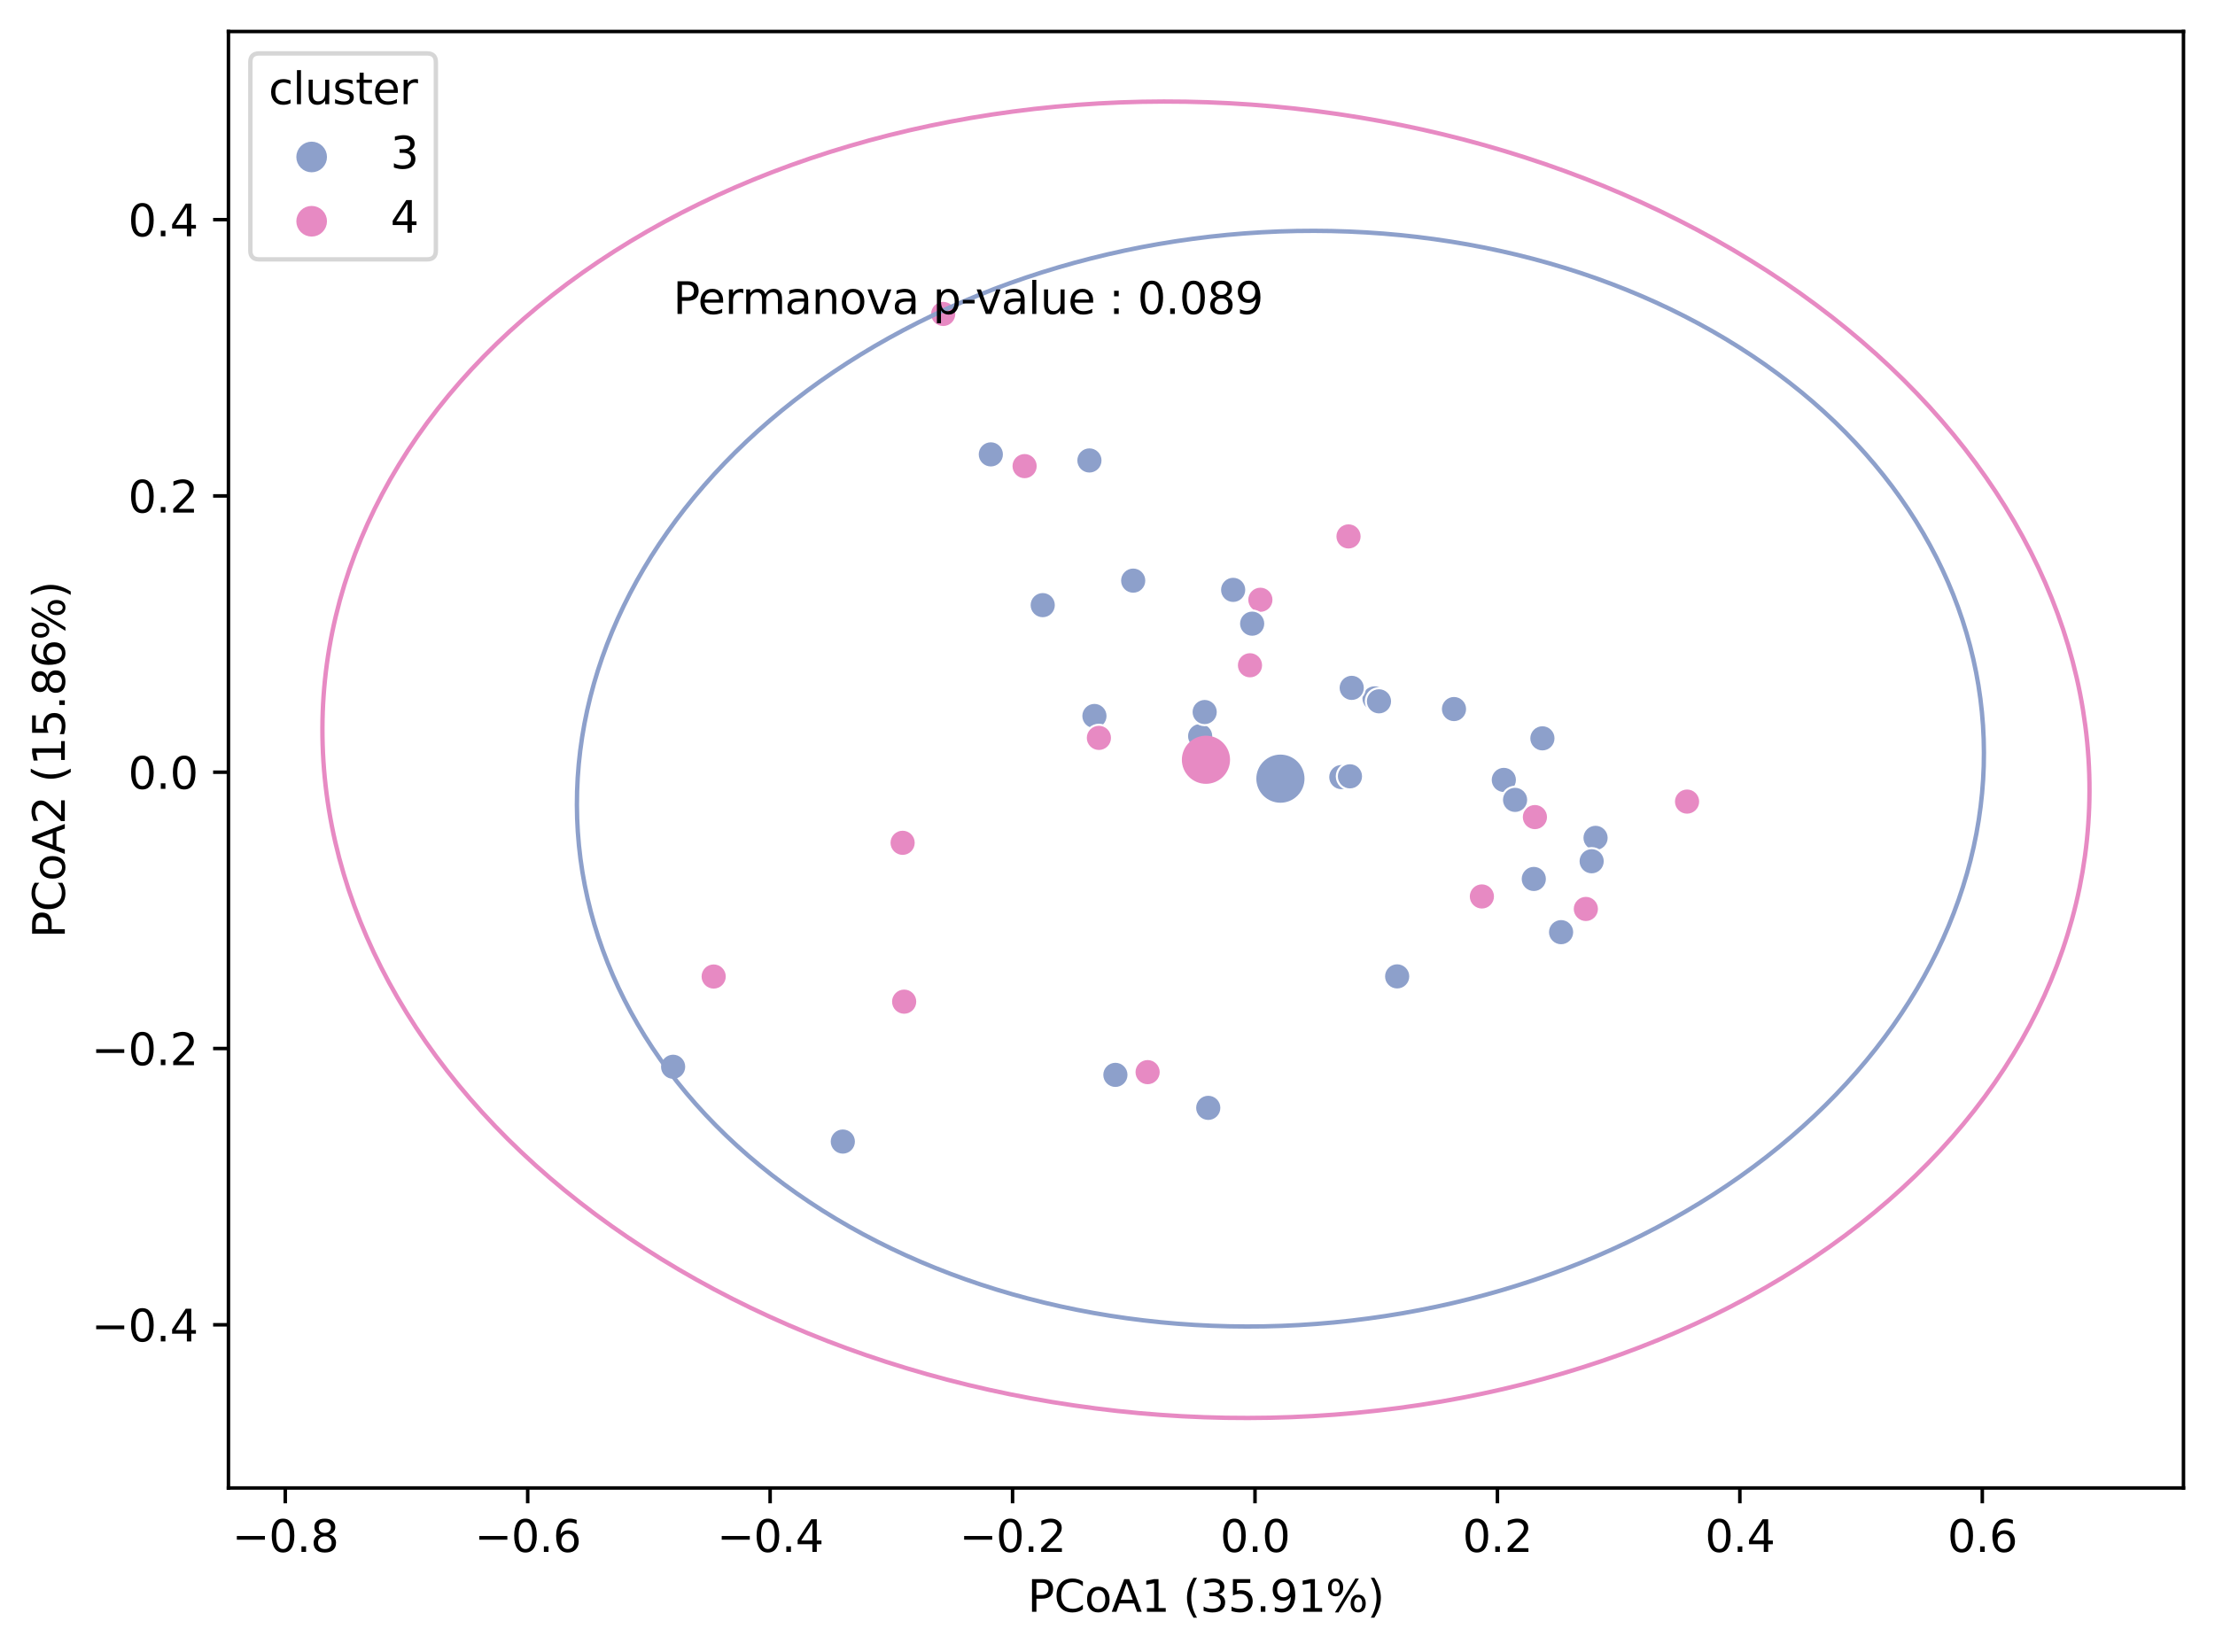 <?xml version="1.0" encoding="utf-8" standalone="no"?>
<!DOCTYPE svg PUBLIC "-//W3C//DTD SVG 1.1//EN"
  "http://www.w3.org/Graphics/SVG/1.1/DTD/svg11.dtd">
<svg height="377.396pt" version="1.1" viewBox="0 0 505.761 377.396" width="505.761pt" xmlns="http://www.w3.org/2000/svg" xmlns:xlink="http://www.w3.org/1999/xlink">
 <defs>
  <style type="text/css">*{stroke-linecap:butt;stroke-linejoin:round;}</style>
 </defs>
 <g id="figure_1">
  <g id="patch_1">
   <path d="M 0 377.396 
L 505.761 377.396 
L 505.761 0 
L 0 0 
z
" style="fill:#ffffff;"/>
  </g>
  <g id="axes_1">
   <g id="patch_2">
    <path d="M 52.161 339.84 
L 498.561 339.84 
L 498.561 7.2 
L 52.161 7.2 
z
" style="fill:#ffffff;"/>
   </g>
   <g id="PathCollection_1">
    <defs>
     <path d="M 0 3 
C 0.796 3 1.559 2.684 2.121 2.121 
C 2.684 1.559 3 0.796 3 -0 
C 3 -0.796 2.684 -1.559 2.121 -2.121 
C 1.559 -2.684 0.796 -3 0 -3 
C -0.796 -3 -1.559 -2.684 -2.121 -2.121 
C -2.684 -1.559 -3 -0.796 -3 0 
C -3 0.796 -2.684 1.559 -2.121 2.121 
C -1.559 2.684 -0.796 3 0 3 
z
" id="C0_0_4206786f6e"/>
    </defs>
    <g clip-path="url(#p4919e177ae)">
     <use style="fill:#8da0cb;stroke:#ffffff;stroke-width:0.48;" x="313.849" xlink:href="#C0_0_4206786f6e" y="159.508"/>
    </g>
    <g clip-path="url(#p4919e177ae)">
     <use style="fill:#e78ac3;stroke:#ffffff;stroke-width:0.48;" x="285.415" xlink:href="#C0_0_4206786f6e" y="151.941"/>
    </g>
    <g clip-path="url(#p4919e177ae)">
     <use style="fill:#8da0cb;stroke:#ffffff;stroke-width:0.48;" x="308.642" xlink:href="#C0_0_4206786f6e" y="157.1"/>
    </g>
    <g clip-path="url(#p4919e177ae)">
     <use style="fill:#e78ac3;stroke:#ffffff;stroke-width:0.48;" x="215.368" xlink:href="#C0_0_4206786f6e" y="71.702"/>
    </g>
    <g clip-path="url(#p4919e177ae)">
     <use style="fill:#e78ac3;stroke:#ffffff;stroke-width:0.48;" x="338.365" xlink:href="#C0_0_4206786f6e" y="204.739"/>
    </g>
    <g clip-path="url(#p4919e177ae)">
     <use style="fill:#8da0cb;stroke:#ffffff;stroke-width:0.48;" x="249.896" xlink:href="#C0_0_4206786f6e" y="163.523"/>
    </g>
    <g clip-path="url(#p4919e177ae)">
     <use style="fill:#8da0cb;stroke:#ffffff;stroke-width:0.48;" x="314.867" xlink:href="#C0_0_4206786f6e" y="160.171"/>
    </g>
    <g clip-path="url(#p4919e177ae)">
     <use style="fill:#8da0cb;stroke:#ffffff;stroke-width:0.48;" x="306.269" xlink:href="#C0_0_4206786f6e" y="177.477"/>
    </g>
    <g clip-path="url(#p4919e177ae)">
     <use style="fill:#e78ac3;stroke:#ffffff;stroke-width:0.48;" x="307.914" xlink:href="#C0_0_4206786f6e" y="122.512"/>
    </g>
    <g clip-path="url(#p4919e177ae)">
     <use style="fill:#8da0cb;stroke:#ffffff;stroke-width:0.48;" x="248.753" xlink:href="#C0_0_4206786f6e" y="105.163"/>
    </g>
    <g clip-path="url(#p4919e177ae)">
     <use style="fill:#8da0cb;stroke:#ffffff;stroke-width:0.48;" x="254.684" xlink:href="#C0_0_4206786f6e" y="245.488"/>
    </g>
    <g clip-path="url(#p4919e177ae)">
     <use style="fill:#8da0cb;stroke:#ffffff;stroke-width:0.48;" x="350.219" xlink:href="#C0_0_4206786f6e" y="200.743"/>
    </g>
    <g clip-path="url(#p4919e177ae)">
     <use style="fill:#8da0cb;stroke:#ffffff;stroke-width:0.48;" x="275.886" xlink:href="#C0_0_4206786f6e" y="253.022"/>
    </g>
    <g clip-path="url(#p4919e177ae)">
     <use style="fill:#8da0cb;stroke:#ffffff;stroke-width:0.48;" x="352.185" xlink:href="#C0_0_4206786f6e" y="168.628"/>
    </g>
    <g clip-path="url(#p4919e177ae)">
     <use style="fill:#e78ac3;stroke:#ffffff;stroke-width:0.48;" x="385.215" xlink:href="#C0_0_4206786f6e" y="183.075"/>
    </g>
    <g clip-path="url(#p4919e177ae)">
     <use style="fill:#e78ac3;stroke:#ffffff;stroke-width:0.48;" x="287.787" xlink:href="#C0_0_4206786f6e" y="136.981"/>
    </g>
    <g clip-path="url(#p4919e177ae)">
     <use style="fill:#8da0cb;stroke:#ffffff;stroke-width:0.48;" x="153.695" xlink:href="#C0_0_4206786f6e" y="243.638"/>
    </g>
    <g clip-path="url(#p4919e177ae)">
     <use style="fill:#e78ac3;stroke:#ffffff;stroke-width:0.48;" x="233.952" xlink:href="#C0_0_4206786f6e" y="106.456"/>
    </g>
    <g clip-path="url(#p4919e177ae)">
     <use style="fill:#8da0cb;stroke:#ffffff;stroke-width:0.48;" x="364.321" xlink:href="#C0_0_4206786f6e" y="191.359"/>
    </g>
    <g clip-path="url(#p4919e177ae)">
     <use style="fill:#e78ac3;stroke:#ffffff;stroke-width:0.48;" x="206.099" xlink:href="#C0_0_4206786f6e" y="192.487"/>
    </g>
    <g clip-path="url(#p4919e177ae)">
     <use style="fill:#e78ac3;stroke:#ffffff;stroke-width:0.48;" x="362.105" xlink:href="#C0_0_4206786f6e" y="207.595"/>
    </g>
    <g clip-path="url(#p4919e177ae)">
     <use style="fill:#8da0cb;stroke:#ffffff;stroke-width:0.48;" x="285.911" xlink:href="#C0_0_4206786f6e" y="142.438"/>
    </g>
    <g clip-path="url(#p4919e177ae)">
     <use style="fill:#e78ac3;stroke:#ffffff;stroke-width:0.48;" x="162.956" xlink:href="#C0_0_4206786f6e" y="223.026"/>
    </g>
    <g clip-path="url(#p4919e177ae)">
     <use style="fill:#8da0cb;stroke:#ffffff;stroke-width:0.48;" x="319.021" xlink:href="#C0_0_4206786f6e" y="222.995"/>
    </g>
    <g clip-path="url(#p4919e177ae)">
     <use style="fill:#8da0cb;stroke:#ffffff;stroke-width:0.48;" x="356.449" xlink:href="#C0_0_4206786f6e" y="212.895"/>
    </g>
    <g clip-path="url(#p4919e177ae)">
     <use style="fill:#8da0cb;stroke:#ffffff;stroke-width:0.48;" x="192.444" xlink:href="#C0_0_4206786f6e" y="260.719"/>
    </g>
    <g clip-path="url(#p4919e177ae)">
     <use style="fill:#8da0cb;stroke:#ffffff;stroke-width:0.48;" x="274.037" xlink:href="#C0_0_4206786f6e" y="168.118"/>
    </g>
    <g clip-path="url(#p4919e177ae)">
     <use style="fill:#e78ac3;stroke:#ffffff;stroke-width:0.48;" x="262.039" xlink:href="#C0_0_4206786f6e" y="244.864"/>
    </g>
    <g clip-path="url(#p4919e177ae)">
     <use style="fill:#8da0cb;stroke:#ffffff;stroke-width:0.48;" x="275.069" xlink:href="#C0_0_4206786f6e" y="162.622"/>
    </g>
    <g clip-path="url(#p4919e177ae)">
     <use style="fill:#8da0cb;stroke:#ffffff;stroke-width:0.48;" x="343.375" xlink:href="#C0_0_4206786f6e" y="178.123"/>
    </g>
    <g clip-path="url(#p4919e177ae)">
     <use style="fill:#8da0cb;stroke:#ffffff;stroke-width:0.48;" x="363.428" xlink:href="#C0_0_4206786f6e" y="196.699"/>
    </g>
    <g clip-path="url(#p4919e177ae)">
     <use style="fill:#8da0cb;stroke:#ffffff;stroke-width:0.48;" x="281.572" xlink:href="#C0_0_4206786f6e" y="134.719"/>
    </g>
    <g clip-path="url(#p4919e177ae)">
     <use style="fill:#8da0cb;stroke:#ffffff;stroke-width:0.48;" x="238.09" xlink:href="#C0_0_4206786f6e" y="138.207"/>
    </g>
    <g clip-path="url(#p4919e177ae)">
     <use style="fill:#8da0cb;stroke:#ffffff;stroke-width:0.48;" x="226.24" xlink:href="#C0_0_4206786f6e" y="103.775"/>
    </g>
    <g clip-path="url(#p4919e177ae)">
     <use style="fill:#e78ac3;stroke:#ffffff;stroke-width:0.48;" x="350.474" xlink:href="#C0_0_4206786f6e" y="186.613"/>
    </g>
    <g clip-path="url(#p4919e177ae)">
     <use style="fill:#8da0cb;stroke:#ffffff;stroke-width:0.48;" x="331.997" xlink:href="#C0_0_4206786f6e" y="161.94"/>
    </g>
    <g clip-path="url(#p4919e177ae)">
     <use style="fill:#8da0cb;stroke:#ffffff;stroke-width:0.48;" x="308.241" xlink:href="#C0_0_4206786f6e" y="177.303"/>
    </g>
    <g clip-path="url(#p4919e177ae)">
     <use style="fill:#8da0cb;stroke:#ffffff;stroke-width:0.48;" x="258.747" xlink:href="#C0_0_4206786f6e" y="132.609"/>
    </g>
    <g clip-path="url(#p4919e177ae)">
     <use style="fill:#e78ac3;stroke:#ffffff;stroke-width:0.48;" x="250.916" xlink:href="#C0_0_4206786f6e" y="168.524"/>
    </g>
    <g clip-path="url(#p4919e177ae)">
     <use style="fill:#8da0cb;stroke:#ffffff;stroke-width:0.48;" x="345.943" xlink:href="#C0_0_4206786f6e" y="182.683"/>
    </g>
    <g clip-path="url(#p4919e177ae)">
     <use style="fill:#e78ac3;stroke:#ffffff;stroke-width:0.48;" x="206.45" xlink:href="#C0_0_4206786f6e" y="228.767"/>
    </g>
   </g>
   <g id="PathCollection_2"/>
   <g id="PathCollection_3"/>
   <g id="PathCollection_4">
    <defs>
     <path d="M 0 5 
C 1.326 5 2.598 4.473 3.536 3.536 
C 4.473 2.598 5 1.326 5 0 
C 5 -1.326 4.473 -2.598 3.536 -3.536 
C 2.598 -4.473 1.326 -5 0 -5 
C -1.326 -5 -2.598 -4.473 -3.536 -3.536 
C -4.473 -2.598 -5 -1.326 -5 0 
C -5 1.326 -4.473 2.598 -3.536 3.536 
C -2.598 4.473 -1.326 5 0 5 
z
" id="m6bdb1890a8" style="stroke:#8da0cb;"/>
    </defs>
    <g clip-path="url(#p4919e177ae)">
     <use style="fill:#8da0cb;stroke:#8da0cb;" x="292.364" xlink:href="#m6bdb1890a8" y="177.839"/>
    </g>
   </g>
   <g id="PathCollection_5">
    <defs>
     <path d="M 0 5 
C 1.326 5 2.598 4.473 3.536 3.536 
C 4.473 2.598 5 1.326 5 0 
C 5 -1.326 4.473 -2.598 3.536 -3.536 
C 2.598 -4.473 1.326 -5 0 -5 
C -1.326 -5 -2.598 -4.473 -3.536 -3.536 
C -4.473 -2.598 -5 -1.326 -5 0 
C -5 1.326 -4.473 2.598 -3.536 3.536 
C -2.598 4.473 -1.326 5 0 5 
z
" id="mebbe5913eb" style="stroke:#e78ac3;"/>
    </defs>
    <g clip-path="url(#p4919e177ae)">
     <use style="fill:#e78ac3;stroke:#e78ac3;" x="275.361" xlink:href="#mebbe5913eb" y="173.52"/>
    </g>
   </g>
   <g id="patch_3">
    <path clip-path="url(#p4919e177ae)" d="M 403.305 264.252 
C 434.114 240.255 451.976 208.132 452.957 174.958 
C 453.938 141.785 437.958 110.269 408.536 87.353 
C 379.114 64.436 338.653 51.989 296.063 52.753 
C 253.473 53.517 212.232 67.429 181.423 91.427 
C 150.614 115.424 132.752 147.547 131.771 180.72 
C 130.79 213.894 146.771 245.41 176.192 268.326 
C 205.614 291.243 246.076 303.69 288.665 302.926 
C 331.255 302.162 372.496 288.25 403.305 264.252 
z
" style="fill:none;stroke:#8da0cb;stroke-linejoin:miter;"/>
   </g>
   <g id="patch_4">
    <path clip-path="url(#p4919e177ae)" d="M 421.228 282.215 
C 458.188 254.673 478.27 216.804 477.051 176.946 
C 475.832 137.088 453.411 98.496 414.726 69.67 
C 376.042 40.844 324.252 24.137 270.764 23.229 
C 217.275 22.32 166.454 37.284 129.494 64.825 
C 92.534 92.367 72.452 130.236 73.671 170.094 
C 74.89 209.952 97.311 248.544 135.995 277.37 
C 174.68 306.196 226.47 322.903 279.958 323.811 
C 333.447 324.72 384.268 309.756 421.228 282.215 
z
" style="fill:none;stroke:#e78ac3;stroke-linejoin:miter;"/>
   </g>
   <g id="matplotlib.axis_1">
    <g id="xtick_1">
     <g id="line2d_1">
      <defs>
       <path d="M 0 0 
L 0 3.5 
" id="mb01ac6ac0a" style="stroke:#000000;stroke-width:0.8;"/>
      </defs>
      <g>
       <use style="stroke:#000000;stroke-width:0.8;" x="65.136" xlink:href="#mb01ac6ac0a" y="339.84"/>
      </g>
     </g>
     <g id="text_1">
      <!-- −0.8 -->
      <g transform="translate(52.995 354.438)scale(0.1 -0.1)">
       <defs>
        <path d="M 678 2272 
L 4684 2272 
L 4684 1741 
L 678 1741 
L 678 2272 
z
" id="DejaVuSans-2212" transform="scale(0.016)"/>
        <path d="M 2034 4250 
Q 1547 4250 1301 3770 
Q 1056 3291 1056 2328 
Q 1056 1369 1301 889 
Q 1547 409 2034 409 
Q 2525 409 2770 889 
Q 3016 1369 3016 2328 
Q 3016 3291 2770 3770 
Q 2525 4250 2034 4250 
z
M 2034 4750 
Q 2819 4750 3233 4129 
Q 3647 3509 3647 2328 
Q 3647 1150 3233 529 
Q 2819 -91 2034 -91 
Q 1250 -91 836 529 
Q 422 1150 422 2328 
Q 422 3509 836 4129 
Q 1250 4750 2034 4750 
z
" id="DejaVuSans-30" transform="scale(0.016)"/>
        <path d="M 684 794 
L 1344 794 
L 1344 0 
L 684 0 
L 684 794 
z
" id="DejaVuSans-2e" transform="scale(0.016)"/>
        <path d="M 2034 2216 
Q 1584 2216 1326 1975 
Q 1069 1734 1069 1313 
Q 1069 891 1326 650 
Q 1584 409 2034 409 
Q 2484 409 2743 651 
Q 3003 894 3003 1313 
Q 3003 1734 2745 1975 
Q 2488 2216 2034 2216 
z
M 1403 2484 
Q 997 2584 770 2862 
Q 544 3141 544 3541 
Q 544 4100 942 4425 
Q 1341 4750 2034 4750 
Q 2731 4750 3128 4425 
Q 3525 4100 3525 3541 
Q 3525 3141 3298 2862 
Q 3072 2584 2669 2484 
Q 3125 2378 3379 2068 
Q 3634 1759 3634 1313 
Q 3634 634 3220 271 
Q 2806 -91 2034 -91 
Q 1263 -91 848 271 
Q 434 634 434 1313 
Q 434 1759 690 2068 
Q 947 2378 1403 2484 
z
M 1172 3481 
Q 1172 3119 1398 2916 
Q 1625 2713 2034 2713 
Q 2441 2713 2670 2916 
Q 2900 3119 2900 3481 
Q 2900 3844 2670 4047 
Q 2441 4250 2034 4250 
Q 1625 4250 1398 4047 
Q 1172 3844 1172 3481 
z
" id="DejaVuSans-38" transform="scale(0.016)"/>
       </defs>
       <use xlink:href="#DejaVuSans-2212"/>
       <use x="83.789" xlink:href="#DejaVuSans-30"/>
       <use x="147.412" xlink:href="#DejaVuSans-2e"/>
       <use x="179.199" xlink:href="#DejaVuSans-38"/>
      </g>
     </g>
    </g>
    <g id="xtick_2">
     <g id="line2d_2">
      <g>
       <use style="stroke:#000000;stroke-width:0.8;" x="120.492" xlink:href="#mb01ac6ac0a" y="339.84"/>
      </g>
     </g>
     <g id="text_2">
      <!-- −0.6 -->
      <g transform="translate(108.35 354.438)scale(0.1 -0.1)">
       <defs>
        <path d="M 2113 2584 
Q 1688 2584 1439 2293 
Q 1191 2003 1191 1497 
Q 1191 994 1439 701 
Q 1688 409 2113 409 
Q 2538 409 2786 701 
Q 3034 994 3034 1497 
Q 3034 2003 2786 2293 
Q 2538 2584 2113 2584 
z
M 3366 4563 
L 3366 3988 
Q 3128 4100 2886 4159 
Q 2644 4219 2406 4219 
Q 1781 4219 1451 3797 
Q 1122 3375 1075 2522 
Q 1259 2794 1537 2939 
Q 1816 3084 2150 3084 
Q 2853 3084 3261 2657 
Q 3669 2231 3669 1497 
Q 3669 778 3244 343 
Q 2819 -91 2113 -91 
Q 1303 -91 875 529 
Q 447 1150 447 2328 
Q 447 3434 972 4092 
Q 1497 4750 2381 4750 
Q 2619 4750 2861 4703 
Q 3103 4656 3366 4563 
z
" id="DejaVuSans-36" transform="scale(0.016)"/>
       </defs>
       <use xlink:href="#DejaVuSans-2212"/>
       <use x="83.789" xlink:href="#DejaVuSans-30"/>
       <use x="147.412" xlink:href="#DejaVuSans-2e"/>
       <use x="179.199" xlink:href="#DejaVuSans-36"/>
      </g>
     </g>
    </g>
    <g id="xtick_3">
     <g id="line2d_3">
      <g>
       <use style="stroke:#000000;stroke-width:0.8;" x="175.847" xlink:href="#mb01ac6ac0a" y="339.84"/>
      </g>
     </g>
     <g id="text_3">
      <!-- −0.4 -->
      <g transform="translate(163.706 354.438)scale(0.1 -0.1)">
       <defs>
        <path d="M 2419 4116 
L 825 1625 
L 2419 1625 
L 2419 4116 
z
M 2253 4666 
L 3047 4666 
L 3047 1625 
L 3713 1625 
L 3713 1100 
L 3047 1100 
L 3047 0 
L 2419 0 
L 2419 1100 
L 313 1100 
L 313 1709 
L 2253 4666 
z
" id="DejaVuSans-34" transform="scale(0.016)"/>
       </defs>
       <use xlink:href="#DejaVuSans-2212"/>
       <use x="83.789" xlink:href="#DejaVuSans-30"/>
       <use x="147.412" xlink:href="#DejaVuSans-2e"/>
       <use x="179.199" xlink:href="#DejaVuSans-34"/>
      </g>
     </g>
    </g>
    <g id="xtick_4">
     <g id="line2d_4">
      <g>
       <use style="stroke:#000000;stroke-width:0.8;" x="231.203" xlink:href="#mb01ac6ac0a" y="339.84"/>
      </g>
     </g>
     <g id="text_4">
      <!-- −0.2 -->
      <g transform="translate(219.061 354.438)scale(0.1 -0.1)">
       <defs>
        <path d="M 1228 531 
L 3431 531 
L 3431 0 
L 469 0 
L 469 531 
Q 828 903 1448 1529 
Q 2069 2156 2228 2338 
Q 2531 2678 2651 2914 
Q 2772 3150 2772 3378 
Q 2772 3750 2511 3984 
Q 2250 4219 1831 4219 
Q 1534 4219 1204 4116 
Q 875 4013 500 3803 
L 500 4441 
Q 881 4594 1212 4672 
Q 1544 4750 1819 4750 
Q 2544 4750 2975 4387 
Q 3406 4025 3406 3419 
Q 3406 3131 3298 2873 
Q 3191 2616 2906 2266 
Q 2828 2175 2409 1742 
Q 1991 1309 1228 531 
z
" id="DejaVuSans-32" transform="scale(0.016)"/>
       </defs>
       <use xlink:href="#DejaVuSans-2212"/>
       <use x="83.789" xlink:href="#DejaVuSans-30"/>
       <use x="147.412" xlink:href="#DejaVuSans-2e"/>
       <use x="179.199" xlink:href="#DejaVuSans-32"/>
      </g>
     </g>
    </g>
    <g id="xtick_5">
     <g id="line2d_5">
      <g>
       <use style="stroke:#000000;stroke-width:0.8;" x="286.558" xlink:href="#mb01ac6ac0a" y="339.84"/>
      </g>
     </g>
     <g id="text_5">
      <!-- 0.0 -->
      <g transform="translate(278.607 354.438)scale(0.1 -0.1)">
       <use xlink:href="#DejaVuSans-30"/>
       <use x="63.623" xlink:href="#DejaVuSans-2e"/>
       <use x="95.41" xlink:href="#DejaVuSans-30"/>
      </g>
     </g>
    </g>
    <g id="xtick_6">
     <g id="line2d_6">
      <g>
       <use style="stroke:#000000;stroke-width:0.8;" x="341.914" xlink:href="#mb01ac6ac0a" y="339.84"/>
      </g>
     </g>
     <g id="text_6">
      <!-- 0.2 -->
      <g transform="translate(333.962 354.438)scale(0.1 -0.1)">
       <use xlink:href="#DejaVuSans-30"/>
       <use x="63.623" xlink:href="#DejaVuSans-2e"/>
       <use x="95.41" xlink:href="#DejaVuSans-32"/>
      </g>
     </g>
    </g>
    <g id="xtick_7">
     <g id="line2d_7">
      <g>
       <use style="stroke:#000000;stroke-width:0.8;" x="397.269" xlink:href="#mb01ac6ac0a" y="339.84"/>
      </g>
     </g>
     <g id="text_7">
      <!-- 0.4 -->
      <g transform="translate(389.318 354.438)scale(0.1 -0.1)">
       <use xlink:href="#DejaVuSans-30"/>
       <use x="63.623" xlink:href="#DejaVuSans-2e"/>
       <use x="95.41" xlink:href="#DejaVuSans-34"/>
      </g>
     </g>
    </g>
    <g id="xtick_8">
     <g id="line2d_8">
      <g>
       <use style="stroke:#000000;stroke-width:0.8;" x="452.625" xlink:href="#mb01ac6ac0a" y="339.84"/>
      </g>
     </g>
     <g id="text_8">
      <!-- 0.6 -->
      <g transform="translate(444.673 354.438)scale(0.1 -0.1)">
       <use xlink:href="#DejaVuSans-30"/>
       <use x="63.623" xlink:href="#DejaVuSans-2e"/>
       <use x="95.41" xlink:href="#DejaVuSans-36"/>
      </g>
     </g>
    </g>
    <g id="text_9">
     <!-- PCoA1 (35.91%) -->
     <g transform="translate(234.638 368.117)scale(0.1 -0.1)">
      <defs>
       <path d="M 1259 4147 
L 1259 2394 
L 2053 2394 
Q 2494 2394 2734 2622 
Q 2975 2850 2975 3272 
Q 2975 3691 2734 3919 
Q 2494 4147 2053 4147 
L 1259 4147 
z
M 628 4666 
L 2053 4666 
Q 2838 4666 3239 4311 
Q 3641 3956 3641 3272 
Q 3641 2581 3239 2228 
Q 2838 1875 2053 1875 
L 1259 1875 
L 1259 0 
L 628 0 
L 628 4666 
z
" id="DejaVuSans-50" transform="scale(0.016)"/>
       <path d="M 4122 4306 
L 4122 3641 
Q 3803 3938 3442 4084 
Q 3081 4231 2675 4231 
Q 1875 4231 1450 3742 
Q 1025 3253 1025 2328 
Q 1025 1406 1450 917 
Q 1875 428 2675 428 
Q 3081 428 3442 575 
Q 3803 722 4122 1019 
L 4122 359 
Q 3791 134 3420 21 
Q 3050 -91 2638 -91 
Q 1578 -91 968 557 
Q 359 1206 359 2328 
Q 359 3453 968 4101 
Q 1578 4750 2638 4750 
Q 3056 4750 3426 4639 
Q 3797 4528 4122 4306 
z
" id="DejaVuSans-43" transform="scale(0.016)"/>
       <path d="M 1959 3097 
Q 1497 3097 1228 2736 
Q 959 2375 959 1747 
Q 959 1119 1226 758 
Q 1494 397 1959 397 
Q 2419 397 2687 759 
Q 2956 1122 2956 1747 
Q 2956 2369 2687 2733 
Q 2419 3097 1959 3097 
z
M 1959 3584 
Q 2709 3584 3137 3096 
Q 3566 2609 3566 1747 
Q 3566 888 3137 398 
Q 2709 -91 1959 -91 
Q 1206 -91 779 398 
Q 353 888 353 1747 
Q 353 2609 779 3096 
Q 1206 3584 1959 3584 
z
" id="DejaVuSans-6f" transform="scale(0.016)"/>
       <path d="M 2188 4044 
L 1331 1722 
L 3047 1722 
L 2188 4044 
z
M 1831 4666 
L 2547 4666 
L 4325 0 
L 3669 0 
L 3244 1197 
L 1141 1197 
L 716 0 
L 50 0 
L 1831 4666 
z
" id="DejaVuSans-41" transform="scale(0.016)"/>
       <path d="M 794 531 
L 1825 531 
L 1825 4091 
L 703 3866 
L 703 4441 
L 1819 4666 
L 2450 4666 
L 2450 531 
L 3481 531 
L 3481 0 
L 794 0 
L 794 531 
z
" id="DejaVuSans-31" transform="scale(0.016)"/>
       <path id="DejaVuSans-20" transform="scale(0.016)"/>
       <path d="M 1984 4856 
Q 1566 4138 1362 3434 
Q 1159 2731 1159 2009 
Q 1159 1288 1364 580 
Q 1569 -128 1984 -844 
L 1484 -844 
Q 1016 -109 783 600 
Q 550 1309 550 2009 
Q 550 2706 781 3412 
Q 1013 4119 1484 4856 
L 1984 4856 
z
" id="DejaVuSans-28" transform="scale(0.016)"/>
       <path d="M 2597 2516 
Q 3050 2419 3304 2112 
Q 3559 1806 3559 1356 
Q 3559 666 3084 287 
Q 2609 -91 1734 -91 
Q 1441 -91 1130 -33 
Q 819 25 488 141 
L 488 750 
Q 750 597 1062 519 
Q 1375 441 1716 441 
Q 2309 441 2620 675 
Q 2931 909 2931 1356 
Q 2931 1769 2642 2001 
Q 2353 2234 1838 2234 
L 1294 2234 
L 1294 2753 
L 1863 2753 
Q 2328 2753 2575 2939 
Q 2822 3125 2822 3475 
Q 2822 3834 2567 4026 
Q 2313 4219 1838 4219 
Q 1578 4219 1281 4162 
Q 984 4106 628 3988 
L 628 4550 
Q 988 4650 1302 4700 
Q 1616 4750 1894 4750 
Q 2613 4750 3031 4423 
Q 3450 4097 3450 3541 
Q 3450 3153 3228 2886 
Q 3006 2619 2597 2516 
z
" id="DejaVuSans-33" transform="scale(0.016)"/>
       <path d="M 691 4666 
L 3169 4666 
L 3169 4134 
L 1269 4134 
L 1269 2991 
Q 1406 3038 1543 3061 
Q 1681 3084 1819 3084 
Q 2600 3084 3056 2656 
Q 3513 2228 3513 1497 
Q 3513 744 3044 326 
Q 2575 -91 1722 -91 
Q 1428 -91 1123 -41 
Q 819 9 494 109 
L 494 744 
Q 775 591 1075 516 
Q 1375 441 1709 441 
Q 2250 441 2565 725 
Q 2881 1009 2881 1497 
Q 2881 1984 2565 2268 
Q 2250 2553 1709 2553 
Q 1456 2553 1204 2497 
Q 953 2441 691 2322 
L 691 4666 
z
" id="DejaVuSans-35" transform="scale(0.016)"/>
       <path d="M 703 97 
L 703 672 
Q 941 559 1184 500 
Q 1428 441 1663 441 
Q 2288 441 2617 861 
Q 2947 1281 2994 2138 
Q 2813 1869 2534 1725 
Q 2256 1581 1919 1581 
Q 1219 1581 811 2004 
Q 403 2428 403 3163 
Q 403 3881 828 4315 
Q 1253 4750 1959 4750 
Q 2769 4750 3195 4129 
Q 3622 3509 3622 2328 
Q 3622 1225 3098 567 
Q 2575 -91 1691 -91 
Q 1453 -91 1209 -44 
Q 966 3 703 97 
z
M 1959 2075 
Q 2384 2075 2632 2365 
Q 2881 2656 2881 3163 
Q 2881 3666 2632 3958 
Q 2384 4250 1959 4250 
Q 1534 4250 1286 3958 
Q 1038 3666 1038 3163 
Q 1038 2656 1286 2365 
Q 1534 2075 1959 2075 
z
" id="DejaVuSans-39" transform="scale(0.016)"/>
       <path d="M 4653 2053 
Q 4381 2053 4226 1822 
Q 4072 1591 4072 1178 
Q 4072 772 4226 539 
Q 4381 306 4653 306 
Q 4919 306 5073 539 
Q 5228 772 5228 1178 
Q 5228 1588 5073 1820 
Q 4919 2053 4653 2053 
z
M 4653 2450 
Q 5147 2450 5437 2106 
Q 5728 1763 5728 1178 
Q 5728 594 5436 251 
Q 5144 -91 4653 -91 
Q 4153 -91 3862 251 
Q 3572 594 3572 1178 
Q 3572 1766 3864 2108 
Q 4156 2450 4653 2450 
z
M 1428 4353 
Q 1159 4353 1004 4120 
Q 850 3888 850 3481 
Q 850 3069 1003 2837 
Q 1156 2606 1428 2606 
Q 1700 2606 1854 2837 
Q 2009 3069 2009 3481 
Q 2009 3884 1853 4118 
Q 1697 4353 1428 4353 
z
M 4250 4750 
L 4750 4750 
L 1831 -91 
L 1331 -91 
L 4250 4750 
z
M 1428 4750 
Q 1922 4750 2215 4408 
Q 2509 4066 2509 3481 
Q 2509 2891 2217 2550 
Q 1925 2209 1428 2209 
Q 931 2209 642 2551 
Q 353 2894 353 3481 
Q 353 4063 643 4406 
Q 934 4750 1428 4750 
z
" id="DejaVuSans-25" transform="scale(0.016)"/>
       <path d="M 513 4856 
L 1013 4856 
Q 1481 4119 1714 3412 
Q 1947 2706 1947 2009 
Q 1947 1309 1714 600 
Q 1481 -109 1013 -844 
L 513 -844 
Q 928 -128 1133 580 
Q 1338 1288 1338 2009 
Q 1338 2731 1133 3434 
Q 928 4138 513 4856 
z
" id="DejaVuSans-29" transform="scale(0.016)"/>
      </defs>
      <use xlink:href="#DejaVuSans-50"/>
      <use x="60.303" xlink:href="#DejaVuSans-43"/>
      <use x="130.127" xlink:href="#DejaVuSans-6f"/>
      <use x="191.309" xlink:href="#DejaVuSans-41"/>
      <use x="259.717" xlink:href="#DejaVuSans-31"/>
      <use x="323.34" xlink:href="#DejaVuSans-20"/>
      <use x="355.127" xlink:href="#DejaVuSans-28"/>
      <use x="394.141" xlink:href="#DejaVuSans-33"/>
      <use x="457.764" xlink:href="#DejaVuSans-35"/>
      <use x="521.387" xlink:href="#DejaVuSans-2e"/>
      <use x="553.174" xlink:href="#DejaVuSans-39"/>
      <use x="616.797" xlink:href="#DejaVuSans-31"/>
      <use x="680.42" xlink:href="#DejaVuSans-25"/>
      <use x="775.439" xlink:href="#DejaVuSans-29"/>
     </g>
    </g>
   </g>
   <g id="matplotlib.axis_2">
    <g id="ytick_1">
     <g id="line2d_9">
      <defs>
       <path d="M 0 0 
L -3.5 0 
" id="ma63e43f9ec" style="stroke:#000000;stroke-width:0.8;"/>
      </defs>
      <g>
       <use style="stroke:#000000;stroke-width:0.8;" x="52.161" xlink:href="#ma63e43f9ec" y="302.565"/>
      </g>
     </g>
     <g id="text_10">
      <!-- −0.4 -->
      <g transform="translate(20.878 306.364)scale(0.1 -0.1)">
       <use xlink:href="#DejaVuSans-2212"/>
       <use x="83.789" xlink:href="#DejaVuSans-30"/>
       <use x="147.412" xlink:href="#DejaVuSans-2e"/>
       <use x="179.199" xlink:href="#DejaVuSans-34"/>
      </g>
     </g>
    </g>
    <g id="ytick_2">
     <g id="line2d_10">
      <g>
       <use style="stroke:#000000;stroke-width:0.8;" x="52.161" xlink:href="#ma63e43f9ec" y="239.465"/>
      </g>
     </g>
     <g id="text_11">
      <!-- −0.2 -->
      <g transform="translate(20.878 243.264)scale(0.1 -0.1)">
       <use xlink:href="#DejaVuSans-2212"/>
       <use x="83.789" xlink:href="#DejaVuSans-30"/>
       <use x="147.412" xlink:href="#DejaVuSans-2e"/>
       <use x="179.199" xlink:href="#DejaVuSans-32"/>
      </g>
     </g>
    </g>
    <g id="ytick_3">
     <g id="line2d_11">
      <g>
       <use style="stroke:#000000;stroke-width:0.8;" x="52.161" xlink:href="#ma63e43f9ec" y="176.365"/>
      </g>
     </g>
     <g id="text_12">
      <!-- 0.0 -->
      <g transform="translate(29.258 180.164)scale(0.1 -0.1)">
       <use xlink:href="#DejaVuSans-30"/>
       <use x="63.623" xlink:href="#DejaVuSans-2e"/>
       <use x="95.41" xlink:href="#DejaVuSans-30"/>
      </g>
     </g>
    </g>
    <g id="ytick_4">
     <g id="line2d_12">
      <g>
       <use style="stroke:#000000;stroke-width:0.8;" x="52.161" xlink:href="#ma63e43f9ec" y="113.264"/>
      </g>
     </g>
     <g id="text_13">
      <!-- 0.2 -->
      <g transform="translate(29.258 117.064)scale(0.1 -0.1)">
       <use xlink:href="#DejaVuSans-30"/>
       <use x="63.623" xlink:href="#DejaVuSans-2e"/>
       <use x="95.41" xlink:href="#DejaVuSans-32"/>
      </g>
     </g>
    </g>
    <g id="ytick_5">
     <g id="line2d_13">
      <g>
       <use style="stroke:#000000;stroke-width:0.8;" x="52.161" xlink:href="#ma63e43f9ec" y="50.164"/>
      </g>
     </g>
     <g id="text_14">
      <!-- 0.4 -->
      <g transform="translate(29.258 53.963)scale(0.1 -0.1)">
       <use xlink:href="#DejaVuSans-30"/>
       <use x="63.623" xlink:href="#DejaVuSans-2e"/>
       <use x="95.41" xlink:href="#DejaVuSans-34"/>
      </g>
     </g>
    </g>
    <g id="text_15">
     <!-- PCoA2 (15.86%) -->
     <g transform="translate(14.798 214.243)rotate(-90)scale(0.1 -0.1)">
      <use xlink:href="#DejaVuSans-50"/>
      <use x="60.303" xlink:href="#DejaVuSans-43"/>
      <use x="130.127" xlink:href="#DejaVuSans-6f"/>
      <use x="191.309" xlink:href="#DejaVuSans-41"/>
      <use x="259.717" xlink:href="#DejaVuSans-32"/>
      <use x="323.34" xlink:href="#DejaVuSans-20"/>
      <use x="355.127" xlink:href="#DejaVuSans-28"/>
      <use x="394.141" xlink:href="#DejaVuSans-31"/>
      <use x="457.764" xlink:href="#DejaVuSans-35"/>
      <use x="521.387" xlink:href="#DejaVuSans-2e"/>
      <use x="553.174" xlink:href="#DejaVuSans-38"/>
      <use x="616.797" xlink:href="#DejaVuSans-36"/>
      <use x="680.42" xlink:href="#DejaVuSans-25"/>
      <use x="775.439" xlink:href="#DejaVuSans-29"/>
     </g>
    </g>
   </g>
   <g id="patch_5">
    <path d="M 52.161 339.84 
L 52.161 7.2 
" style="fill:none;stroke:#000000;stroke-linecap:square;stroke-linejoin:miter;stroke-width:0.8;"/>
   </g>
   <g id="patch_6">
    <path d="M 498.561 339.84 
L 498.561 7.2 
" style="fill:none;stroke:#000000;stroke-linecap:square;stroke-linejoin:miter;stroke-width:0.8;"/>
   </g>
   <g id="patch_7">
    <path d="M 52.161 339.84 
L 498.561 339.84 
" style="fill:none;stroke:#000000;stroke-linecap:square;stroke-linejoin:miter;stroke-width:0.8;"/>
   </g>
   <g id="patch_8">
    <path d="M 52.161 7.2 
L 498.561 7.2 
" style="fill:none;stroke:#000000;stroke-linecap:square;stroke-linejoin:miter;stroke-width:0.8;"/>
   </g>
   <g id="text_16">
    <!-- Permanova p-value : 0.089 -->
    <g transform="translate(153.695 71.702)scale(0.1 -0.1)">
     <defs>
      <path d="M 3597 1894 
L 3597 1613 
L 953 1613 
Q 991 1019 1311 708 
Q 1631 397 2203 397 
Q 2534 397 2845 478 
Q 3156 559 3463 722 
L 3463 178 
Q 3153 47 2828 -22 
Q 2503 -91 2169 -91 
Q 1331 -91 842 396 
Q 353 884 353 1716 
Q 353 2575 817 3079 
Q 1281 3584 2069 3584 
Q 2775 3584 3186 3129 
Q 3597 2675 3597 1894 
z
M 3022 2063 
Q 3016 2534 2758 2815 
Q 2500 3097 2075 3097 
Q 1594 3097 1305 2825 
Q 1016 2553 972 2059 
L 3022 2063 
z
" id="DejaVuSans-65" transform="scale(0.016)"/>
      <path d="M 2631 2963 
Q 2534 3019 2420 3045 
Q 2306 3072 2169 3072 
Q 1681 3072 1420 2755 
Q 1159 2438 1159 1844 
L 1159 0 
L 581 0 
L 581 3500 
L 1159 3500 
L 1159 2956 
Q 1341 3275 1631 3429 
Q 1922 3584 2338 3584 
Q 2397 3584 2469 3576 
Q 2541 3569 2628 3553 
L 2631 2963 
z
" id="DejaVuSans-72" transform="scale(0.016)"/>
      <path d="M 3328 2828 
Q 3544 3216 3844 3400 
Q 4144 3584 4550 3584 
Q 5097 3584 5394 3201 
Q 5691 2819 5691 2113 
L 5691 0 
L 5113 0 
L 5113 2094 
Q 5113 2597 4934 2840 
Q 4756 3084 4391 3084 
Q 3944 3084 3684 2787 
Q 3425 2491 3425 1978 
L 3425 0 
L 2847 0 
L 2847 2094 
Q 2847 2600 2669 2842 
Q 2491 3084 2119 3084 
Q 1678 3084 1418 2786 
Q 1159 2488 1159 1978 
L 1159 0 
L 581 0 
L 581 3500 
L 1159 3500 
L 1159 2956 
Q 1356 3278 1631 3431 
Q 1906 3584 2284 3584 
Q 2666 3584 2933 3390 
Q 3200 3197 3328 2828 
z
" id="DejaVuSans-6d" transform="scale(0.016)"/>
      <path d="M 2194 1759 
Q 1497 1759 1228 1600 
Q 959 1441 959 1056 
Q 959 750 1161 570 
Q 1363 391 1709 391 
Q 2188 391 2477 730 
Q 2766 1069 2766 1631 
L 2766 1759 
L 2194 1759 
z
M 3341 1997 
L 3341 0 
L 2766 0 
L 2766 531 
Q 2569 213 2275 61 
Q 1981 -91 1556 -91 
Q 1019 -91 701 211 
Q 384 513 384 1019 
Q 384 1609 779 1909 
Q 1175 2209 1959 2209 
L 2766 2209 
L 2766 2266 
Q 2766 2663 2505 2880 
Q 2244 3097 1772 3097 
Q 1472 3097 1187 3025 
Q 903 2953 641 2809 
L 641 3341 
Q 956 3463 1253 3523 
Q 1550 3584 1831 3584 
Q 2591 3584 2966 3190 
Q 3341 2797 3341 1997 
z
" id="DejaVuSans-61" transform="scale(0.016)"/>
      <path d="M 3513 2113 
L 3513 0 
L 2938 0 
L 2938 2094 
Q 2938 2591 2744 2837 
Q 2550 3084 2163 3084 
Q 1697 3084 1428 2787 
Q 1159 2491 1159 1978 
L 1159 0 
L 581 0 
L 581 3500 
L 1159 3500 
L 1159 2956 
Q 1366 3272 1645 3428 
Q 1925 3584 2291 3584 
Q 2894 3584 3203 3211 
Q 3513 2838 3513 2113 
z
" id="DejaVuSans-6e" transform="scale(0.016)"/>
      <path d="M 191 3500 
L 800 3500 
L 1894 563 
L 2988 3500 
L 3597 3500 
L 2284 0 
L 1503 0 
L 191 3500 
z
" id="DejaVuSans-76" transform="scale(0.016)"/>
      <path d="M 1159 525 
L 1159 -1331 
L 581 -1331 
L 581 3500 
L 1159 3500 
L 1159 2969 
Q 1341 3281 1617 3432 
Q 1894 3584 2278 3584 
Q 2916 3584 3314 3078 
Q 3713 2572 3713 1747 
Q 3713 922 3314 415 
Q 2916 -91 2278 -91 
Q 1894 -91 1617 61 
Q 1341 213 1159 525 
z
M 3116 1747 
Q 3116 2381 2855 2742 
Q 2594 3103 2138 3103 
Q 1681 3103 1420 2742 
Q 1159 2381 1159 1747 
Q 1159 1113 1420 752 
Q 1681 391 2138 391 
Q 2594 391 2855 752 
Q 3116 1113 3116 1747 
z
" id="DejaVuSans-70" transform="scale(0.016)"/>
      <path d="M 313 2009 
L 1997 2009 
L 1997 1497 
L 313 1497 
L 313 2009 
z
" id="DejaVuSans-2d" transform="scale(0.016)"/>
      <path d="M 603 4863 
L 1178 4863 
L 1178 0 
L 603 0 
L 603 4863 
z
" id="DejaVuSans-6c" transform="scale(0.016)"/>
      <path d="M 544 1381 
L 544 3500 
L 1119 3500 
L 1119 1403 
Q 1119 906 1312 657 
Q 1506 409 1894 409 
Q 2359 409 2629 706 
Q 2900 1003 2900 1516 
L 2900 3500 
L 3475 3500 
L 3475 0 
L 2900 0 
L 2900 538 
Q 2691 219 2414 64 
Q 2138 -91 1772 -91 
Q 1169 -91 856 284 
Q 544 659 544 1381 
z
M 1991 3584 
L 1991 3584 
z
" id="DejaVuSans-75" transform="scale(0.016)"/>
      <path d="M 750 794 
L 1409 794 
L 1409 0 
L 750 0 
L 750 794 
z
M 750 3309 
L 1409 3309 
L 1409 2516 
L 750 2516 
L 750 3309 
z
" id="DejaVuSans-3a" transform="scale(0.016)"/>
     </defs>
     <use xlink:href="#DejaVuSans-50"/>
     <use x="56.678" xlink:href="#DejaVuSans-65"/>
     <use x="118.201" xlink:href="#DejaVuSans-72"/>
     <use x="157.564" xlink:href="#DejaVuSans-6d"/>
     <use x="254.977" xlink:href="#DejaVuSans-61"/>
     <use x="316.256" xlink:href="#DejaVuSans-6e"/>
     <use x="379.635" xlink:href="#DejaVuSans-6f"/>
     <use x="440.816" xlink:href="#DejaVuSans-76"/>
     <use x="499.996" xlink:href="#DejaVuSans-61"/>
     <use x="561.275" xlink:href="#DejaVuSans-20"/>
     <use x="593.062" xlink:href="#DejaVuSans-70"/>
     <use x="656.539" xlink:href="#DejaVuSans-2d"/>
     <use x="689.998" xlink:href="#DejaVuSans-76"/>
     <use x="749.178" xlink:href="#DejaVuSans-61"/>
     <use x="810.457" xlink:href="#DejaVuSans-6c"/>
     <use x="838.24" xlink:href="#DejaVuSans-75"/>
     <use x="901.619" xlink:href="#DejaVuSans-65"/>
     <use x="963.143" xlink:href="#DejaVuSans-20"/>
     <use x="994.93" xlink:href="#DejaVuSans-3a"/>
     <use x="1028.621" xlink:href="#DejaVuSans-20"/>
     <use x="1060.408" xlink:href="#DejaVuSans-30"/>
     <use x="1124.031" xlink:href="#DejaVuSans-2e"/>
     <use x="1155.818" xlink:href="#DejaVuSans-30"/>
     <use x="1219.441" xlink:href="#DejaVuSans-38"/>
     <use x="1283.064" xlink:href="#DejaVuSans-39"/>
    </g>
   </g>
   <g id="legend_1">
    <g id="patch_9">
     <path d="M 59.161 59.234 
L 97.523 59.234 
Q 99.523 59.234 99.523 57.234 
L 99.523 14.2 
Q 99.523 12.2 97.523 12.2 
L 59.161 12.2 
Q 57.161 12.2 57.161 14.2 
L 57.161 57.234 
Q 57.161 59.234 59.161 59.234 
z
" style="fill:#ffffff;opacity:0.8;stroke:#cccccc;stroke-linejoin:miter;"/>
    </g>
    <g id="text_17">
     <!-- cluster -->
     <g transform="translate(61.338 23.798)scale(0.1 -0.1)">
      <defs>
       <path d="M 3122 3366 
L 3122 2828 
Q 2878 2963 2633 3030 
Q 2388 3097 2138 3097 
Q 1578 3097 1268 2742 
Q 959 2388 959 1747 
Q 959 1106 1268 751 
Q 1578 397 2138 397 
Q 2388 397 2633 464 
Q 2878 531 3122 666 
L 3122 134 
Q 2881 22 2623 -34 
Q 2366 -91 2075 -91 
Q 1284 -91 818 406 
Q 353 903 353 1747 
Q 353 2603 823 3093 
Q 1294 3584 2113 3584 
Q 2378 3584 2631 3529 
Q 2884 3475 3122 3366 
z
" id="DejaVuSans-63" transform="scale(0.016)"/>
       <path d="M 2834 3397 
L 2834 2853 
Q 2591 2978 2328 3040 
Q 2066 3103 1784 3103 
Q 1356 3103 1142 2972 
Q 928 2841 928 2578 
Q 928 2378 1081 2264 
Q 1234 2150 1697 2047 
L 1894 2003 
Q 2506 1872 2764 1633 
Q 3022 1394 3022 966 
Q 3022 478 2636 193 
Q 2250 -91 1575 -91 
Q 1294 -91 989 -36 
Q 684 19 347 128 
L 347 722 
Q 666 556 975 473 
Q 1284 391 1588 391 
Q 1994 391 2212 530 
Q 2431 669 2431 922 
Q 2431 1156 2273 1281 
Q 2116 1406 1581 1522 
L 1381 1569 
Q 847 1681 609 1914 
Q 372 2147 372 2553 
Q 372 3047 722 3315 
Q 1072 3584 1716 3584 
Q 2034 3584 2315 3537 
Q 2597 3491 2834 3397 
z
" id="DejaVuSans-73" transform="scale(0.016)"/>
       <path d="M 1172 4494 
L 1172 3500 
L 2356 3500 
L 2356 3053 
L 1172 3053 
L 1172 1153 
Q 1172 725 1289 603 
Q 1406 481 1766 481 
L 2356 481 
L 2356 0 
L 1766 0 
Q 1100 0 847 248 
Q 594 497 594 1153 
L 594 3053 
L 172 3053 
L 172 3500 
L 594 3500 
L 594 4494 
L 1172 4494 
z
" id="DejaVuSans-74" transform="scale(0.016)"/>
      </defs>
      <use xlink:href="#DejaVuSans-63"/>
      <use x="54.98" xlink:href="#DejaVuSans-6c"/>
      <use x="82.764" xlink:href="#DejaVuSans-75"/>
      <use x="146.143" xlink:href="#DejaVuSans-73"/>
      <use x="198.242" xlink:href="#DejaVuSans-74"/>
      <use x="237.451" xlink:href="#DejaVuSans-65"/>
      <use x="298.975" xlink:href="#DejaVuSans-72"/>
     </g>
    </g>
    <g id="PathCollection_6">
     <defs>
      <path d="M 0 3 
C 0.796 3 1.559 2.684 2.121 2.121 
C 2.684 1.559 3 0.796 3 0 
C 3 -0.796 2.684 -1.559 2.121 -2.121 
C 1.559 -2.684 0.796 -3 0 -3 
C -0.796 -3 -1.559 -2.684 -2.121 -2.121 
C -2.684 -1.559 -3 -0.796 -3 0 
C -3 0.796 -2.684 1.559 -2.121 2.121 
C -1.559 2.684 -0.796 3 0 3 
z
" id="m487bb81bf7" style="stroke:#8da0cb;"/>
     </defs>
     <g>
      <use style="fill:#8da0cb;stroke:#8da0cb;" x="71.161" xlink:href="#m487bb81bf7" y="35.852"/>
     </g>
    </g>
    <g id="text_18">
     <!-- 3 -->
     <g transform="translate(89.161 38.477)scale(0.1 -0.1)">
      <use xlink:href="#DejaVuSans-33"/>
     </g>
    </g>
    <g id="PathCollection_7">
     <defs>
      <path d="M 0 3 
C 0.796 3 1.559 2.684 2.121 2.121 
C 2.684 1.559 3 0.796 3 0 
C 3 -0.796 2.684 -1.559 2.121 -2.121 
C 1.559 -2.684 0.796 -3 0 -3 
C -0.796 -3 -1.559 -2.684 -2.121 -2.121 
C -2.684 -1.559 -3 -0.796 -3 0 
C -3 0.796 -2.684 1.559 -2.121 2.121 
C -1.559 2.684 -0.796 3 0 3 
z
" id="m9db8957d2f" style="stroke:#e78ac3;"/>
     </defs>
     <g>
      <use style="fill:#e78ac3;stroke:#e78ac3;" x="71.161" xlink:href="#m9db8957d2f" y="50.53"/>
     </g>
    </g>
    <g id="text_19">
     <!-- 4 -->
     <g transform="translate(89.161 53.155)scale(0.1 -0.1)">
      <use xlink:href="#DejaVuSans-34"/>
     </g>
    </g>
   </g>
  </g>
 </g>
 <defs>
  <clipPath id="p4919e177ae">
   <rect height="332.64" width="446.4" x="52.161" y="7.2"/>
  </clipPath>
 </defs>
</svg>
